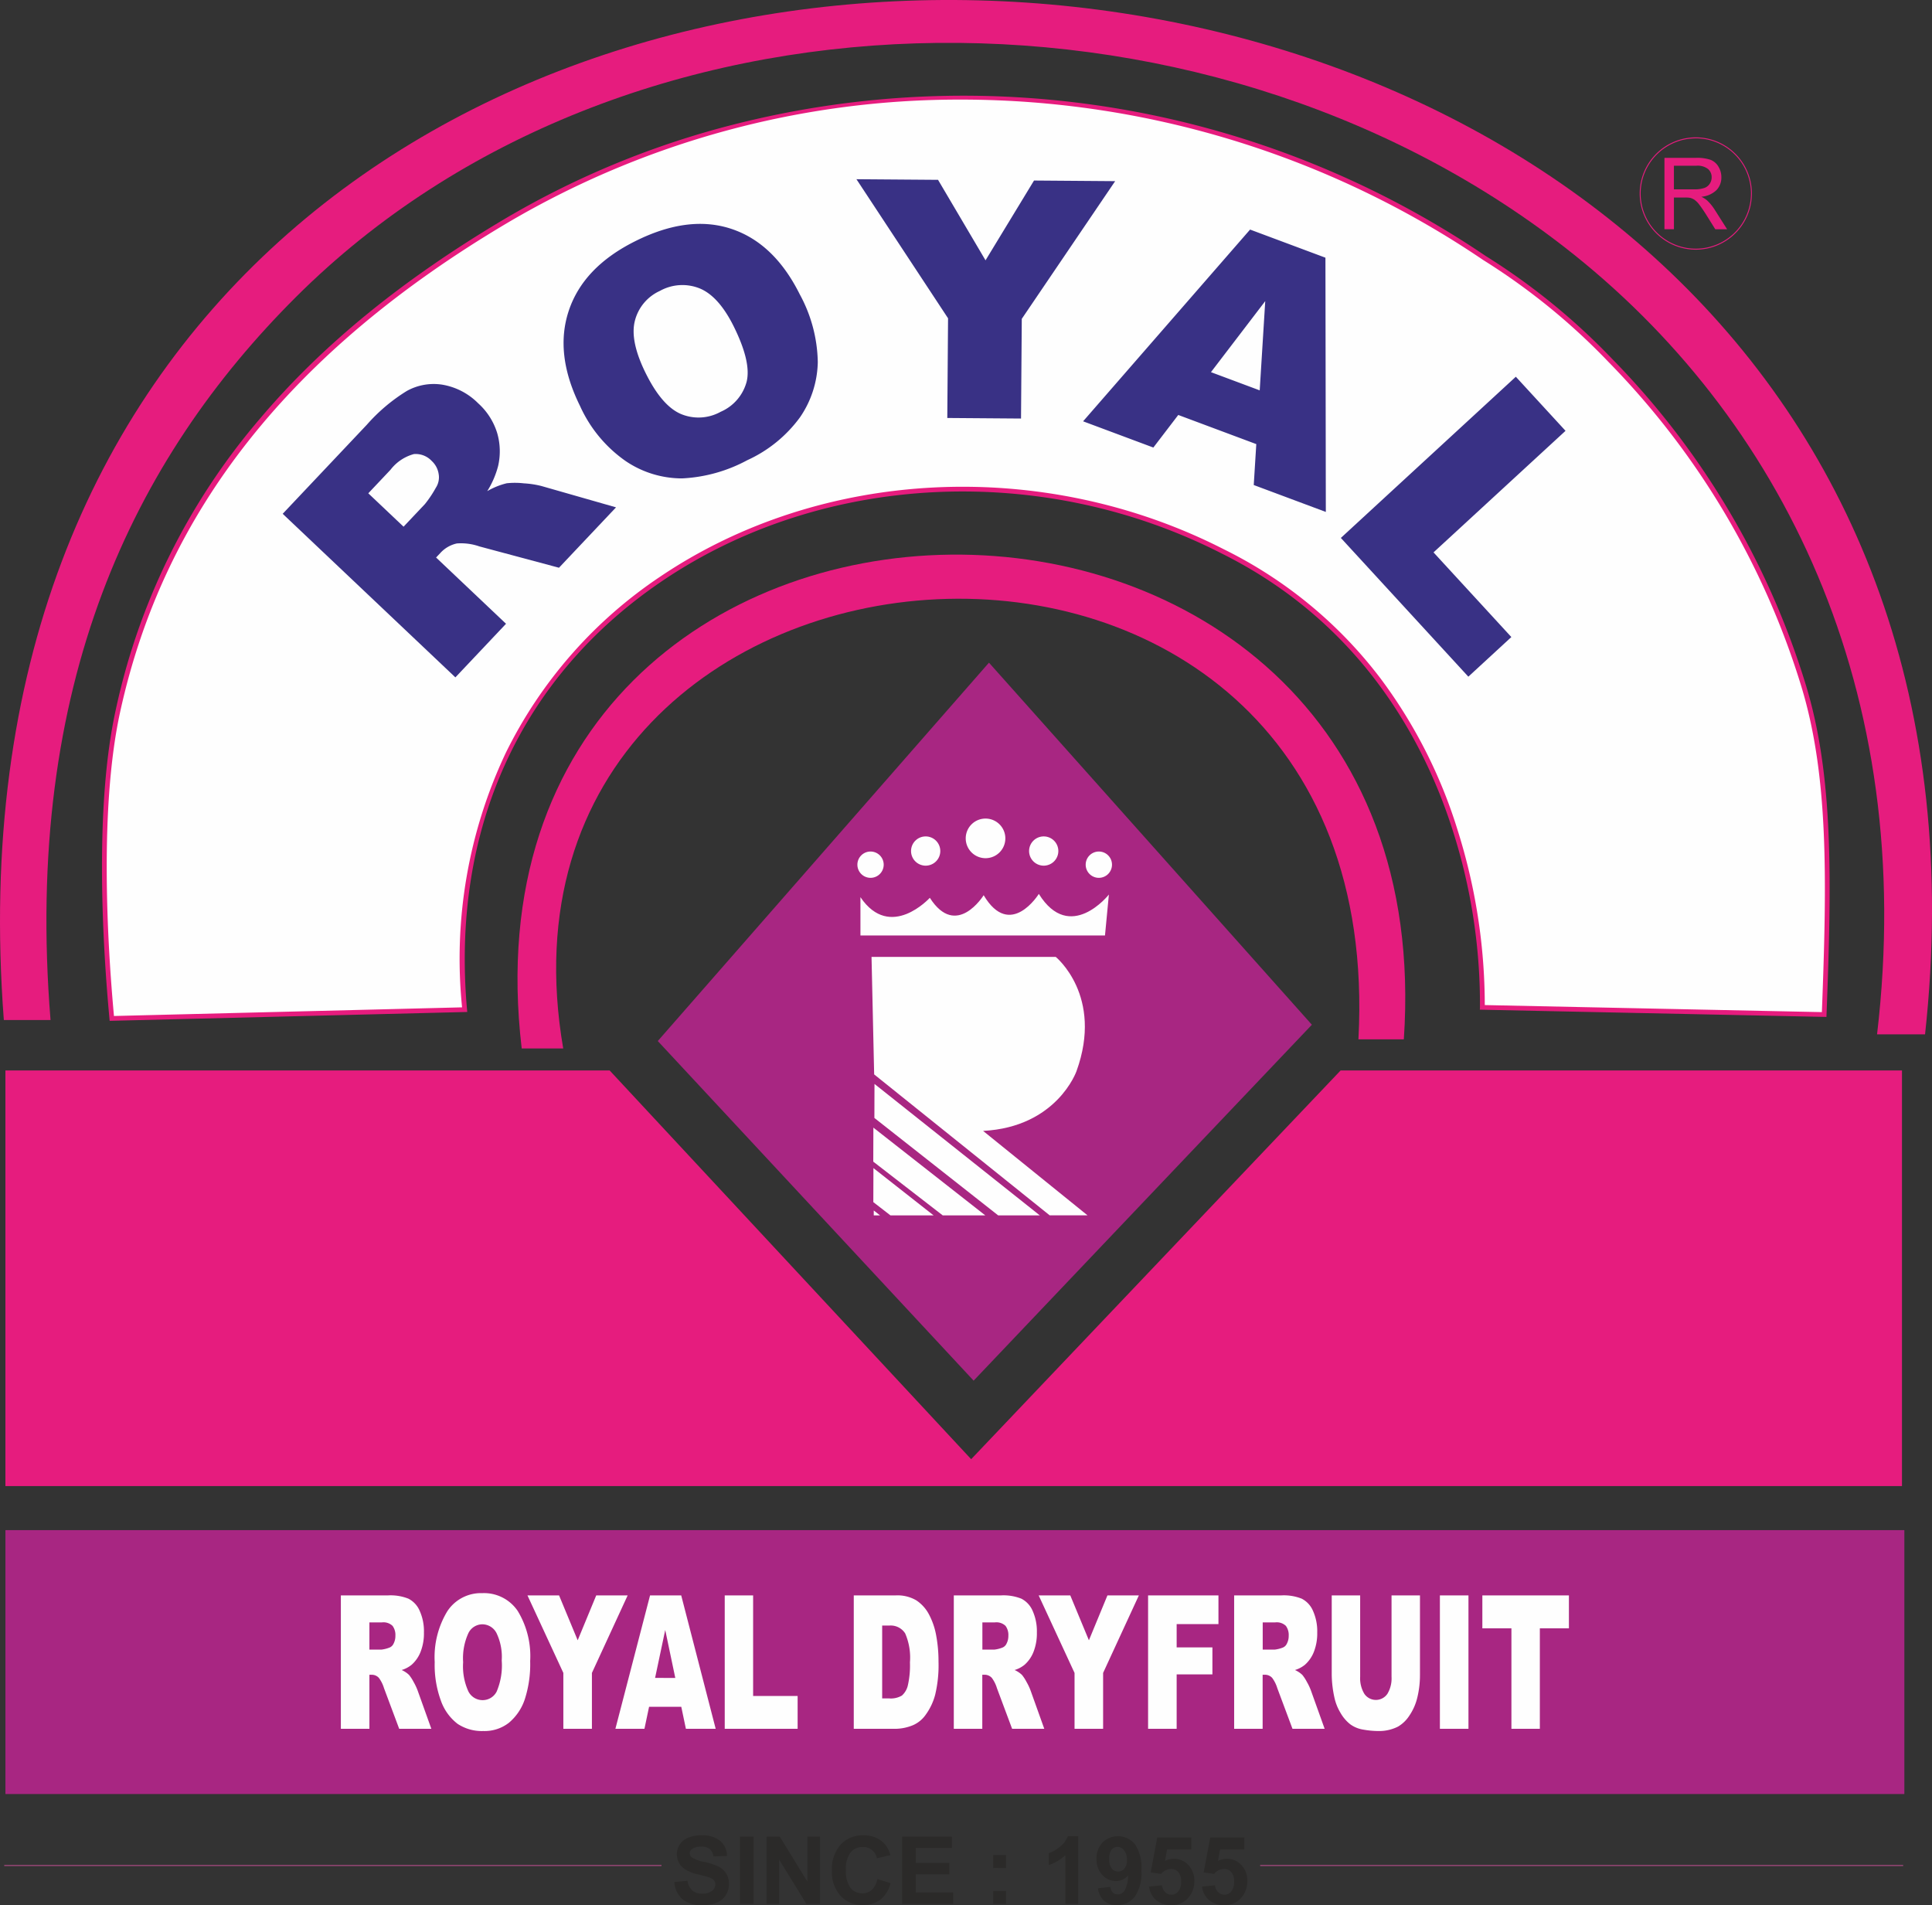 <svg xmlns="http://www.w3.org/2000/svg" width="196.122" height="193.385" viewBox="0 0 196.122 193.385">
  <rect x="0" y="0" width="196.122" height="193.385" fill="#333333" stroke="none"/>
  <g id="Group_2833" data-name="Group 2833" transform="translate(0)">
    <g id="Group_2825" data-name="Group 2825">
      <g id="Group_2804" data-name="Group 2804" transform="translate(66.773 67.267)">
        <path id="Path_835" data-name="Path 835" d="M1170.16,279.578l33.619-38.408,32.78,36.754-34.337,36.129Z" transform="translate(-1170.16 -241.17)" fill="#a82682" fill-rule="evenodd"/>
      </g>
      <g id="Group_2805" data-name="Group 2805" transform="translate(10.353 9.716)">
        <path id="Path_836" data-name="Path 836" d="M879.179,37.01c-.942-10.147-1.29-22.471.616-31.183,5.139-23.495,20.644-38.661,39.438-49.8,28.419-16.84,67.8-17.542,99.269,3.782,0,0,23.251,13.2,32.429,43.473,2.861,9.439,2.573,20.419,2.072,33.33l-34.7-.725s1.448-32.437-26.337-46.281C957.454-28.037,911.117-7.539,915,36.12Z" transform="translate(-878.182 56.655)" fill="#fefefe" fill-rule="evenodd"/>
        <path id="Path_837" data-name="Path 837" d="M877.975,36.246l-.021-.224c-.692-7.451-1.531-21.42.62-31.257a67,67,0,0,1,14.65-29.637c6.344-7.5,14.49-14.146,24.9-20.315a88.546,88.546,0,0,1,23.137-9.538A94.492,94.492,0,0,1,1017.652-41.4a66.36,66.36,0,0,1,12.809,10.414,81.227,81.227,0,0,1,19.715,33.189c2.78,9.169,2.616,19.63,2.082,33.409l-.009.236-35.182-.735.011-.246a57.762,57.762,0,0,0-2.743-17.881c-2.826-8.928-9.19-21.063-23.461-28.173-18.2-9.308-40.475-8.233-56.739,2.737C919.684,1.3,912.623,16.761,914.252,35.089l.023.256Zm86.5-93.516a90.315,90.315,0,0,0-46.1,12.5C896.362-31.733,883.5-15.495,879.044,4.869c-2.116,9.675-1.317,23.409-.632,30.885l35.338-.878A48.906,48.906,0,0,1,918.2,9.014,45.857,45.857,0,0,1,933.866-8.848C950.273-19.914,972.735-21,991.092-11.615a44.787,44.787,0,0,1,15.919,13.141,50.575,50.575,0,0,1,7.789,15.333,59.1,59.1,0,0,1,2.766,17.786l34.22.715c.525-13.614.671-23.969-2.071-33.014a80.747,80.747,0,0,0-19.585-32.978A65.934,65.934,0,0,0,1017.4-40.989,94.458,94.458,0,0,0,964.472-57.27Z" transform="translate(-877.196 57.664)" fill="#e61c7e"/>
      </g>
      <g id="Group_2806" data-name="Group 2806">
        <path id="Path_838" data-name="Path 838" d="M828.57-4.572h-4.741c-10.86-142.909,209.75-133.586,195.028,1.451h-4.872c4.118-34.9-9.641-62.712-31.667-79.858-37.132-28.907-95.661-28.052-128.821,5C837.017-61.553,825.809-38.664,828.57-4.572Z" transform="translate(-823.44 108.115)" fill="#e61c7e" fill-rule="evenodd"/>
      </g>
      <g id="Group_2807" data-name="Group 2807" transform="translate(0.551 108.658)">
        <path id="Path_839" data-name="Path 839" d="M826.3,456.1h61.335l36.7,39.463L961.841,456.1h56.983V498.29H826.3Z" transform="translate(-826.301 -456.098)" fill="#e61c7e" fill-rule="evenodd"/>
      </g>
      <g id="Group_2808" data-name="Group 2808" transform="translate(52.533 56.299)">
        <path id="Path_840" data-name="Path 840" d="M1096.644,234.348h4.214c-9.806-57.02,84.145-64.268,80.724-.922h4.609C1190.724,167.088,1088.843,168.247,1096.644,234.348Z" transform="translate(-1096.218 -184.22)" fill="#e61c7e" fill-rule="evenodd"/>
      </g>
      <g id="Group_2809" data-name="Group 2809" transform="translate(28.697 18.191)">
        <path id="Path_841" data-name="Path 841" d="M989.983,36.918,972.449,20.31l8.54-9.039A17.88,17.88,0,0,1,985.05,7.84a5.624,5.624,0,0,1,3.624-.634,6.69,6.69,0,0,1,3.617,1.885,6.714,6.714,0,0,1,1.928,3.01,6.636,6.636,0,0,1,.1,3.348,9.115,9.115,0,0,1-1.106,2.561,7.424,7.424,0,0,1,1.977-.8,7.9,7.9,0,0,1,1.741.008,9.331,9.331,0,0,1,1.8.276l7.556,2.161-5.791,6.13-8.084-2.166a5.657,5.657,0,0,0-2.278-.3,3.161,3.161,0,0,0-1.663.95l-.451.478,7.1,6.726-5.142,5.443Zm-5.265-15.3,2.166-2.292A11.486,11.486,0,0,0,988,17.658a1.932,1.932,0,0,0,.279-1.4,2.249,2.249,0,0,0-.7-1.31,2.218,2.218,0,0,0-1.815-.7,4.459,4.459,0,0,0-2.372,1.594l-2.254,2.387,3.576,3.386Zm17.925-12.23a13.654,13.654,0,0,0,4.624,5.57,10.208,10.208,0,0,0,5.718,1.758,15.479,15.479,0,0,0,6.63-1.85,13.609,13.609,0,0,0,5.341-4.344,10.217,10.217,0,0,0,1.811-5.614,14.866,14.866,0,0,0-1.815-6.849q-2.594-5.221-6.954-6.671t-9.754,1.245q-5.266,2.623-6.748,7.043t1.149,9.713Zm6.678-3.307q-1.641-3.3-1.125-5.346a4.555,4.555,0,0,1,2.539-3.049,4.7,4.7,0,0,1,4.046-.255q1.928.793,3.447,3.843c1.2,2.423,1.642,4.291,1.318,5.621a4.619,4.619,0,0,1-2.64,3.061,4.627,4.627,0,0,1-4.031.223q-1.924-.823-3.554-4.1Zm21.373-19.735,8.281.063,4.821,8.171,4.922-8.1,8.236.063L1047.475.52l-.077,10.12-7.484-.057.077-10.12-9.3-14.118Zm40.587,26.889-.258,4.154,7.317,2.732L1078.3-5.688l-7.649-2.855L1053.7,10.921l7.132,2.663,2.528-3.307,7.917,2.957Zm.347-5.455-4.949-1.848,5.511-7.212-.562,9.06Zm26-1.383,5.045,5.49-13.4,12.34,7.9,8.594-4.366,4.022-12.942-14.084Z" transform="translate(-972.449 13.655)" fill="#393185" fill-rule="evenodd"/>
      </g>
      <g id="Group_2812" data-name="Group 2812" transform="translate(0.551 155.324)">
        <g id="Group_2810" data-name="Group 2810">
          <rect id="Rectangle_1635" data-name="Rectangle 1635" width="192.764" height="26.787" fill="#a82682"/>
        </g>
        <g id="Group_2811" data-name="Group 2811" transform="translate(34.049 6.396)">
          <path id="Path_842" data-name="Path 842" d="M1006,737.357h1.221a3.2,3.2,0,0,0,.766-.186.775.775,0,0,0,.469-.426,1.658,1.658,0,0,0,.182-.788,1.555,1.555,0,0,0-.287-1.009,1.336,1.336,0,0,0-1.079-.353H1006v2.761Zm62.224,0h1.221a3.211,3.211,0,0,0,.766-.186.776.776,0,0,0,.468-.426,1.654,1.654,0,0,0,.183-.788,1.555,1.555,0,0,0-.287-1.009,1.337,1.337,0,0,0-1.08-.353h-1.27v2.761Zm28.459,0h1.22a3.2,3.2,0,0,0,.766-.186.776.776,0,0,0,.468-.426,1.66,1.66,0,0,0,.183-.788,1.559,1.559,0,0,0-.287-1.009,1.337,1.337,0,0,0-1.08-.353h-1.271v2.761Zm-93.581,8.038V731.853h4.813a4.919,4.919,0,0,1,2.046.334,2.463,2.463,0,0,1,1.142,1.232,5.045,5.045,0,0,1,.433,2.2,5.153,5.153,0,0,1-.333,1.945,3.405,3.405,0,0,1-.914,1.33,2.948,2.948,0,0,1-1.014.536,2.583,2.583,0,0,1,.751.5,4.173,4.173,0,0,1,.461.712,5.828,5.828,0,0,1,.4.841l1.4,3.912h-3.264l-1.543-4.129a3.354,3.354,0,0,0-.522-1.044.982.982,0,0,0-.709-.312H1006v5.485Zm9.527-6.762a8.983,8.983,0,0,1,1.275-5.16,4.078,4.078,0,0,1,3.554-1.847,4.126,4.126,0,0,1,3.6,1.812,8.814,8.814,0,0,1,1.262,5.085,11.552,11.552,0,0,1-.55,3.889,5.289,5.289,0,0,1-1.6,2.365,4,4,0,0,1-2.6.845,4.45,4.45,0,0,1-2.618-.729,5.08,5.08,0,0,1-1.68-2.311,10.516,10.516,0,0,1-.644-3.95Zm2.886.01a6.115,6.115,0,0,0,.526,2.944,1.612,1.612,0,0,0,1.437.9,1.594,1.594,0,0,0,1.443-.876,6.789,6.789,0,0,0,.511-3.149,5.575,5.575,0,0,0-.533-2.79,1.625,1.625,0,0,0-1.447-.883,1.591,1.591,0,0,0-1.405.9,6.108,6.108,0,0,0-.531,2.963Zm6.53-6.79,3.643,7.871v5.671h2.9v-5.671l3.629-7.871h-3.19l-1.883,4.558-1.891-4.558Zm15.618,11.31h-3.273l-.47,2.232h-2.948l3.518-13.542h3.162l3.5,13.542h-3.024l-.468-2.232Zm-.612-2.931-1.021-4.867L1035,740.231Zm5.016-8.379h2.885v10.213h4.518v3.329h-7.4V731.853Zm13.1,0h4.294a3.77,3.77,0,0,1,2.05.5,3.869,3.869,0,0,1,1.292,1.431,7.274,7.274,0,0,1,.738,2.172,14.211,14.211,0,0,1,.231,2.623,12.833,12.833,0,0,1-.341,3.366,6.059,6.059,0,0,1-.947,2.005,3.06,3.06,0,0,1-1.3,1.078,4.816,4.816,0,0,1-1.721.369h-4.294V731.853Zm2.885,3.064v7.395h.709a2.208,2.208,0,0,0,1.293-.29,1.959,1.959,0,0,0,.6-1.015,9.009,9.009,0,0,0,.218-2.352,6.166,6.166,0,0,0-.485-2.944,1.741,1.741,0,0,0-1.613-.794Zm7.271,10.478V731.853h4.813a4.917,4.917,0,0,1,2.045.334,2.47,2.47,0,0,1,1.143,1.232,5.053,5.053,0,0,1,.433,2.2,5.133,5.133,0,0,1-.333,1.945,3.4,3.4,0,0,1-.914,1.33,2.944,2.944,0,0,1-1.014.536,2.582,2.582,0,0,1,.751.5,4.184,4.184,0,0,1,.461.712,5.749,5.749,0,0,1,.4.841l1.4,3.912h-3.265l-1.542-4.129a3.356,3.356,0,0,0-.522-1.044.981.981,0,0,0-.709-.312h-.254v5.485Zm8.615-13.542,3.642,7.871v5.671h2.9v-5.671l3.63-7.871h-3.19l-1.882,4.558-1.891-4.558Zm11.109,0h7.142v2.913h-4.243v2.364h3.63v2.743h-3.63v5.523h-2.9V731.853Zm8.735,13.542V731.853h4.813a4.915,4.915,0,0,1,2.046.334,2.467,2.467,0,0,1,1.143,1.232,5.054,5.054,0,0,1,.433,2.2,5.14,5.14,0,0,1-.333,1.945,3.406,3.406,0,0,1-.914,1.33,2.947,2.947,0,0,1-1.014.536,2.574,2.574,0,0,1,.751.5,4.12,4.12,0,0,1,.461.712,5.675,5.675,0,0,1,.4.841l1.4,3.912h-3.264l-1.543-4.129a3.363,3.363,0,0,0-.523-1.044.981.981,0,0,0-.709-.312h-.255v5.485Zm15.977-13.542h2.886v8.066a9.58,9.58,0,0,1-.259,2.263,5.531,5.531,0,0,1-.81,1.866,3.465,3.465,0,0,1-1.155,1.123,4.241,4.241,0,0,1-2.021.451,8.986,8.986,0,0,1-1.488-.139,3.033,3.033,0,0,1-1.349-.549,3.97,3.97,0,0,1-.99-1.166,5.024,5.024,0,0,1-.616-1.56,11.409,11.409,0,0,1-.269-2.288v-8.066h2.886v8.259a3.044,3.044,0,0,0,.422,1.727,1.415,1.415,0,0,0,2.341.01,3.038,3.038,0,0,0,.423-1.737v-8.259Zm4.909,0h2.9v13.542h-2.9V731.853Zm4.31,0h8.787V735.2h-2.95v10.194h-2.886V735.2h-2.951v-3.348Z" transform="translate(-1003.101 -731.626)" fill="#fefefe" fill-rule="evenodd"/>
        </g>
      </g>
      <g id="Group_2824" data-name="Group 2824" transform="translate(87.036 83.093)">
        <g id="Group_2813" data-name="Group 2813" transform="translate(1.435 14.041)">
          <path id="Path_843" data-name="Path 843" d="M1282.828,396.257h18.7s4.873,3.956,2.107,11.6c0,0-1.975,5.669-9.481,6.065l10.6,8.57h-3.841l-17.818-14.306Z" transform="translate(-1282.828 -396.257)" fill="#fefefe" fill-rule="evenodd"/>
        </g>
        <g id="Group_2814" data-name="Group 2814" transform="translate(1.725 26.937)">
          <path id="Path_844" data-name="Path 844" d="M1284.335,466.671l.011-3.453,16.78,13.343H1296.9Z" transform="translate(-1284.335 -463.218)" fill="#fefefe" fill-rule="evenodd"/>
        </g>
        <g id="Group_2815" data-name="Group 2815" transform="translate(0.313 7.648)">
          <path id="Path_845" data-name="Path 845" d="M1277,367.278h24.824l.395-4.154s-3.951,5.011-7.111-.066c0,0-2.9,4.682-5.6.132,0,0-2.766,4.483-5.465.264,0,0-4.016,4.417-7.045-.066Z" transform="translate(-1277.003 -363.059)" fill="#fefefe" fill-rule="evenodd"/>
        </g>
        <g id="Group_2816" data-name="Group 2816" transform="translate(0 3.346)">
          <path id="Path_846" data-name="Path 846" d="M1276.712,340.72a1.335,1.335,0,1,1-1.333,1.335A1.334,1.334,0,0,1,1276.712,340.72Z" transform="translate(-1275.379 -340.72)" fill="#fefefe" fill-rule="evenodd"/>
        </g>
        <g id="Group_2817" data-name="Group 2817" transform="translate(5.447 1.812)">
          <path id="Path_847" data-name="Path 847" d="M1305.147,332.756a1.484,1.484,0,1,1-1.482,1.484A1.483,1.483,0,0,1,1305.147,332.756Z" transform="translate(-1303.665 -332.756)" fill="#fefefe" fill-rule="evenodd"/>
        </g>
        <g id="Group_2818" data-name="Group 2818" transform="translate(10.997)">
          <path id="Path_848" data-name="Path 848" d="M1334.49,323.347a2.011,2.011,0,1,1-2.008,2.011A2.009,2.009,0,0,1,1334.49,323.347Z" transform="translate(-1332.482 -323.347)" fill="#fefefe" fill-rule="evenodd"/>
        </g>
        <g id="Group_2819" data-name="Group 2819" transform="translate(23.179 3.346)">
          <path id="Path_849" data-name="Path 849" d="M1397.071,340.72a1.335,1.335,0,1,0,1.333,1.335A1.333,1.333,0,0,0,1397.071,340.72Z" transform="translate(-1395.738 -340.72)" fill="#fefefe" fill-rule="evenodd"/>
        </g>
        <g id="Group_2820" data-name="Group 2820" transform="translate(17.433 1.812)">
          <path id="Path_850" data-name="Path 850" d="M1367.382,332.756a1.484,1.484,0,1,0,1.483,1.484A1.483,1.483,0,0,0,1367.382,332.756Z" transform="translate(-1365.9 -332.756)" fill="#fefefe" fill-rule="evenodd"/>
        </g>
        <g id="Group_2821" data-name="Group 2821" transform="translate(1.612 31.373)">
          <path id="Path_851" data-name="Path 851" d="M1283.749,489.705l.011-3.453,11.359,8.907H1290.8Z" transform="translate(-1283.749 -486.252)" fill="#fefefe" fill-rule="evenodd"/>
        </g>
        <g id="Group_2822" data-name="Group 2822" transform="translate(1.617 35.48)">
          <path id="Path_852" data-name="Path 852" d="M1283.774,511.032l.011-3.453,6.11,4.8h-4.381Z" transform="translate(-1283.774 -507.578)" fill="#fefefe" fill-rule="evenodd"/>
        </g>
        <g id="Group_2823" data-name="Group 2823" transform="translate(1.662 39.783)">
          <path id="Path_853" data-name="Path 853" d="M1284.009,530.418l0-.5.638.5Z" transform="translate(-1284.009 -529.92)" fill="#fefefe" fill-rule="evenodd"/>
        </g>
      </g>
    </g>
    <g id="Group_2828" data-name="Group 2828" transform="translate(166.452 13.944)">
      <g id="Group_2826" data-name="Group 2826" transform="translate(2.511 2.078)">
        <path id="Path_854" data-name="Path 854" d="M1700.786-17.673v-7.245h3.207a4.268,4.268,0,0,1,1.47.2,1.61,1.61,0,0,1,.8.688,2.058,2.058,0,0,1,.3,1.091,1.826,1.826,0,0,1-.5,1.3,2.519,2.519,0,0,1-1.538.672,2.465,2.465,0,0,1,.578.361,4.86,4.86,0,0,1,.791.965l1.251,1.973h-1.2L1705-19.181c-.278-.437-.509-.769-.689-1a2.184,2.184,0,0,0-.487-.484,1.474,1.474,0,0,0-.436-.192,3.021,3.021,0,0,0-.532-.033h-1.108v3.217Zm.96-4.047h2.055a3.044,3.044,0,0,0,1.024-.137,1.066,1.066,0,0,0,.56-.435,1.177,1.177,0,0,0,.192-.649,1.086,1.086,0,0,0-.371-.846,1.73,1.73,0,0,0-1.172-.331h-2.287Z" transform="translate(-1700.786 24.918)" fill="#e61c7e" fill-rule="evenodd"/>
      </g>
      <g id="Group_2827" data-name="Group 2827" transform="translate(0 0)">
        <path id="Path_855" data-name="Path 855" d="M1693.442-24.308a5.7,5.7,0,0,1-5.693-5.7,5.7,5.7,0,0,1,5.693-5.7,5.7,5.7,0,0,1,5.693,5.7A5.7,5.7,0,0,1,1693.442-24.308Zm0-11.3a5.606,5.606,0,0,0-5.6,5.6,5.606,5.606,0,0,0,5.6,5.6,5.606,5.606,0,0,0,5.6-5.6A5.607,5.607,0,0,0,1693.442-35.612Z" transform="translate(-1687.749 35.708)" fill="#e61c7e"/>
      </g>
    </g>
    <g id="Group_2832" data-name="Group 2832" transform="translate(0.43 186.306)">
      <g id="Group_2829" data-name="Group 2829" transform="translate(68.017)">
        <path id="Path_856" data-name="Path 856" d="M1178.854,864.027l1.344-.133a1.639,1.639,0,0,0,.489.991,1.476,1.476,0,0,0,1,.316,1.524,1.524,0,0,0,1-.281.839.839,0,0,0,.337-.658.63.63,0,0,0-.141-.414,1.115,1.115,0,0,0-.494-.294c-.161-.057-.526-.156-1.1-.3a3.709,3.709,0,0,1-1.548-.679,1.811,1.811,0,0,1-.332-2.358,1.847,1.847,0,0,1,.85-.693,3.374,3.374,0,0,1,1.339-.238,2.84,2.84,0,0,1,1.927.569,2.022,2.022,0,0,1,.679,1.52l-1.382.048a1.178,1.178,0,0,0-.376-.76,1.366,1.366,0,0,0-.866-.232,1.543,1.543,0,0,0-.932.248.5.5,0,0,0-.218.426.525.525,0,0,0,.205.415,3.554,3.554,0,0,0,1.263.46,6.617,6.617,0,0,1,1.482.491,1.919,1.919,0,0,1,.753.7,2.039,2.039,0,0,1,.271,1.088,2.013,2.013,0,0,1-.325,1.1,1.946,1.946,0,0,1-.921.762,3.853,3.853,0,0,1-1.485.249,2.95,2.95,0,0,1-1.987-.6,2.593,2.593,0,0,1-.828-1.74Zm6.67,2.214v-6.831h1.381v6.831Zm2.7,0v-6.831h1.338l2.808,4.578v-4.578h1.277v6.831h-1.38l-2.765-4.49v4.49Zm11.246-2.519,1.334.41a3.035,3.035,0,0,1-1.022,1.676,2.9,2.9,0,0,1-1.812.547,2.938,2.938,0,0,1-2.236-.93,3.568,3.568,0,0,1-.875-2.545,3.743,3.743,0,0,1,.88-2.651,3.013,3.013,0,0,1,2.314-.944,2.833,2.833,0,0,1,2.035.743,2.7,2.7,0,0,1,.7,1.261l-1.363.324a1.408,1.408,0,0,0-1.439-1.145,1.551,1.551,0,0,0-1.232.545,2.665,2.665,0,0,0-.474,1.765,2.865,2.865,0,0,0,.466,1.843,1.512,1.512,0,0,0,1.212.55,1.378,1.378,0,0,0,.947-.35,2.028,2.028,0,0,0,.568-1.1Zm2.517,2.519v-6.831h5.051v1.154h-3.669v1.517h3.412v1.155h-3.412v1.851h3.8v1.155Zm9.242-3.645v-1.307h1.305V862.6Zm0,3.645v-1.307h1.305v1.307Zm8.632,0h-1.306V861.3a4.484,4.484,0,0,1-1.687,1V861.1a3.72,3.72,0,0,0,1.11-.636,2.42,2.42,0,0,0,.823-1.091h1.059v6.87Zm2-1.587,1.268-.14a.922.922,0,0,0,.24.575.7.7,0,0,0,.511.188.833.833,0,0,0,.683-.375,3.234,3.234,0,0,0,.359-1.552,1.559,1.559,0,0,1-1.232.573,1.838,1.838,0,0,1-1.388-.622,2.269,2.269,0,0,1-.583-1.619,2.3,2.3,0,0,1,.616-1.675,2.229,2.229,0,0,1,3.273.169,4.179,4.179,0,0,1,.665,2.651,4.231,4.231,0,0,1-.691,2.707,2.229,2.229,0,0,1-1.8.831,1.891,1.891,0,0,1-1.29-.429,2.073,2.073,0,0,1-.63-1.281Zm2.944-2.866a1.49,1.49,0,0,0-.291-.981.851.851,0,0,0-.67-.348.748.748,0,0,0-.6.286,1.45,1.45,0,0,0-.24.935,1.5,1.5,0,0,0,.26.97.816.816,0,0,0,.65.308.8.8,0,0,0,.634-.3,1.3,1.3,0,0,0,.257-.873Zm7.627,2.7,1.306-.135a1.132,1.132,0,0,0,.33.7.9.9,0,0,0,.635.259.875.875,0,0,0,.694-.335,1.541,1.541,0,0,0,.284-1.011,1.39,1.39,0,0,0-.283-.951.935.935,0,0,0-.734-.316,1.341,1.341,0,0,0-1.013.5l-1.057-.153.667-3.549h3.459v1.221h-2.466l-.207,1.163a1.987,1.987,0,0,1,.895-.218,1.96,1.96,0,0,1,1.477.636,2.286,2.286,0,0,1,.607,1.651,2.489,2.489,0,0,1-.489,1.511,2.167,2.167,0,0,1-1.849.906,2.3,2.3,0,0,1-1.542-.509A2.1,2.1,0,0,1,1232.43,864.487Zm-5.376,0,1.305-.135a1.132,1.132,0,0,0,.33.7.9.9,0,0,0,.635.259.874.874,0,0,0,.694-.335,1.541,1.541,0,0,0,.284-1.011,1.389,1.389,0,0,0-.283-.951.935.935,0,0,0-.734-.316,1.341,1.341,0,0,0-1.013.5l-1.057-.153.667-3.549h3.459v1.221h-2.466l-.207,1.163a1.985,1.985,0,0,1,.895-.218,1.96,1.96,0,0,1,1.477.636,2.286,2.286,0,0,1,.607,1.651,2.489,2.489,0,0,1-.489,1.511,2.167,2.167,0,0,1-1.849.906,2.294,2.294,0,0,1-1.542-.509A2.094,2.094,0,0,1,1227.054,864.487Z" transform="translate(-1178.854 -859.285)" fill="#2b2a29" fill-rule="evenodd"/>
      </g>
      <g id="Group_2830" data-name="Group 2830" transform="translate(127.492 3.014)">
        <rect id="Rectangle_1636" data-name="Rectangle 1636" width="65.272" height="0.096" fill="#ae4a84"/>
      </g>
      <g id="Group_2831" data-name="Group 2831" transform="translate(0 3.014)">
        <rect id="Rectangle_1637" data-name="Rectangle 1637" width="66.72" height="0.096" fill="#ae4a84"/>
      </g>
    </g>
  </g>
</svg>
